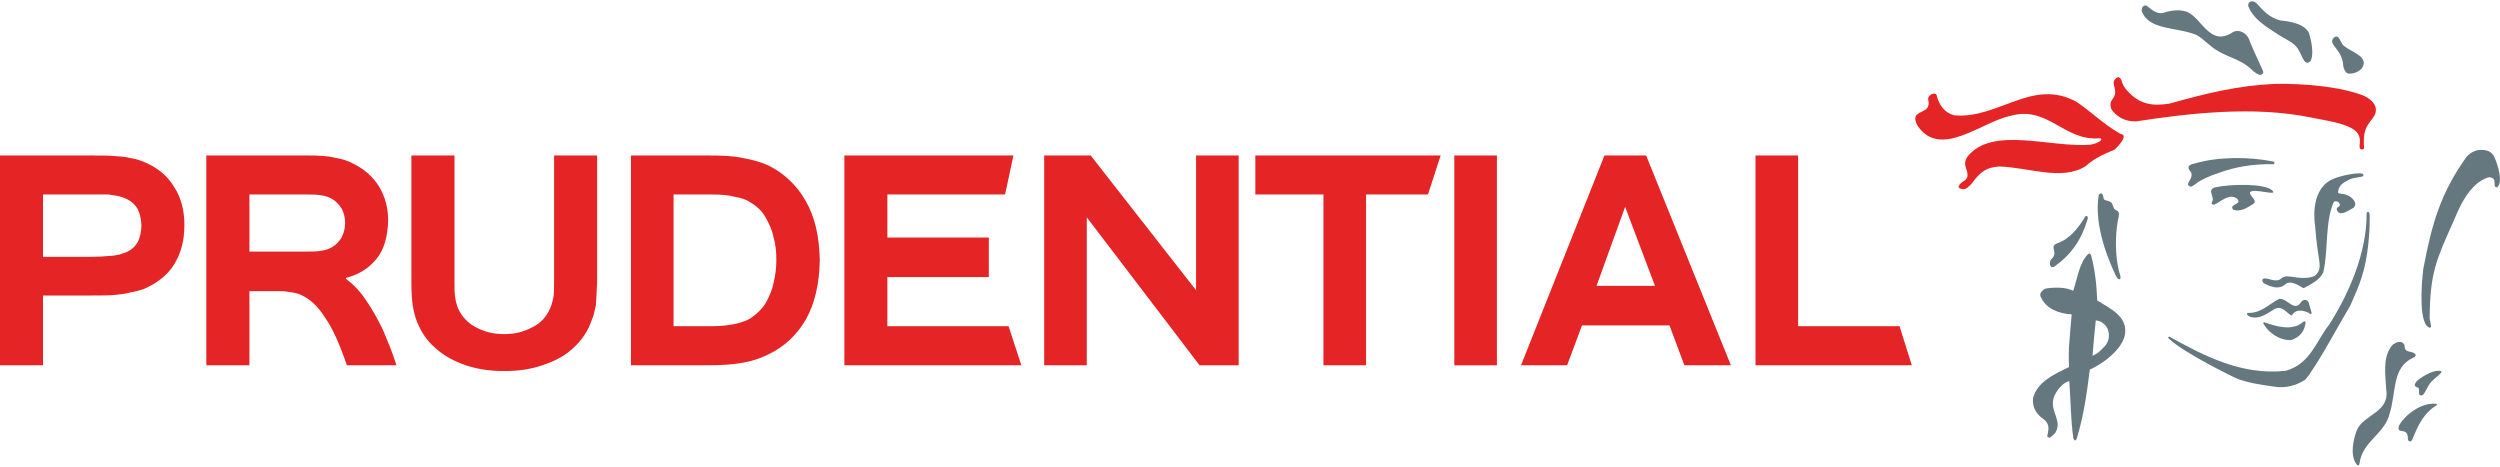 <?xml version="1.0" encoding="UTF-8"?>
<!DOCTYPE svg PUBLIC "-//W3C//DTD SVG 1.1//EN" "http://www.w3.org/Graphics/SVG/1.1/DTD/svg11.dtd">
<!-- Creator: CorelDRAW 2018 (64-Bit) -->
<svg xmlns="http://www.w3.org/2000/svg" xml:space="preserve" width="300px" height="56px" version="1.1" style="shape-rendering:geometricPrecision; text-rendering:geometricPrecision; image-rendering:optimizeQuality; fill-rule:evenodd; clip-rule:evenodd"
viewBox="0 0 299.9 55.66"
 xmlns:xlink="http://www.w3.org/1999/xlink">
 <defs>
  <style type="text/css">
   <![CDATA[
    .fil0 {fill:#E42425;fill-rule:nonzero}
    .fil1 {fill:#65777F;fill-rule:nonzero}
   ]]>
  </style>
 </defs>
 <g id="Warstwa_x0020_1">
  <g id="_2178137990784">
   <path class="fil0" d="M255.2 10.74c1.51,1.67 3.04,1.84 5.04,1.53 4.57,-1.27 8.21,-2.17 12.7,-2.37 3.55,-0.06 8,0.36 10.66,1.44 1.14,0.56 1.7,1.37 1.26,2.33 -0.74,1.18 -1.44,1.36 -1.27,3.92 -0.02,0.2 -0.51,0.35 -0.54,-0.17 0.08,-0.81 0.08,-1.25 -0.36,-1.76 -1.05,-1.05 -3.65,-1.34 -5.65,-1.76 -6.7,-1.34 -14.21,-0.51 -20.8,0.5 -1.42,0.04 -2.39,-0.64 -2.95,-1.44 -0.53,-1.41 0.88,-1.06 0.31,-2.84 -0.04,-0.17 -0.05,-0.31 -0.04,-0.44 -0.02,-0.17 0.29,-0.55 0.55,-0.59 0.59,0.22 0.22,0.75 1.09,1.65z"/>
   <path class="fil0" d="M254.11 15.74c0.3,0.26 0.6,0.19 0.62,0.34 0.18,0.38 -0.54,1.21 -1.07,1.72 -0.44,0.18 -2.3,0.87 -3.5,1.99 -2.82,1.78 -6.95,0.09 -10.38,0.02 -1.55,0.13 -2.22,0.63 -3.32,2.13 -0.55,0.55 -0.76,0.69 -1.32,0.52 -0.36,-0.16 -0.1,-0.41 0,-0.56 0.32,-0.35 0.95,-0.49 0.88,-1.12 0,-0.73 -0.65,-1.18 0.01,-2.17 3.01,-3.71 9.96,-1 14.8,-1.42 1.38,-0.3 1.43,-0.8 1.02,-0.77 -4.25,0.39 -6.17,-3.97 -10.7,-2.68 -3.5,0.74 -8.39,5.2 -11.12,1.18 -1.18,-2.2 1.82,-1.08 1.27,-3.17 -0.04,-0.58 1.02,-1.03 1.05,-0.33 0.32,1.02 0.87,1.93 2.07,2.25 5.26,0.5 9.4,-4.55 14.7,-1.6 1.74,1.17 3.16,2.61 4.99,3.67z"/>
   <path class="fil1" d="M249.13 52.42c-0.13,0.43 -0.35,0.22 -0.41,-0.02l0.17 -0.25 0.24 0.27z"/>
   <path class="fil1" d="M275.4 5.37c-0.36,-0.36 -0.54,-0.45 -0.74,-0.58 -0.42,-0.26 -0.93,-0.53 -1.31,-0.77 -1.51,-0.97 -3.08,-1.91 -3.66,-3.48 -0.04,-0.65 0.68,-0.69 1.06,-0.25 0.73,0.81 1.5,1.68 2.8,2 1.44,0.15 2.91,0.46 3.44,1.51 0.3,1.03 0.64,2.66 0.14,3.42 -0.83,0.65 -0.97,-1.07 -1.73,-1.85z"/>
   <path class="fil1" d="M259.48 1.4c0.84,-0.32 2,-0.46 2.88,-0.14 1.78,0.78 2.69,4.03 5.23,2.6 0.11,-0.06 0.23,-0.13 0.34,-0.21 0.72,-0.3 1.49,0.12 1.83,0.81 0.6,1.63 1.76,3.84 1.75,4.07 -0.25,0.63 -0.88,0.07 -1.2,-0.15 -1.3,-1.35 -2.68,-1.53 -4.18,-2.38 -1.12,-0.64 -1.82,-1.54 -2.65,-1.97 -2.34,-0.98 -5.76,-0.53 -6.56,-2.88 -0.02,-0.42 0.14,-0.59 0.43,-0.67 0.39,0.03 1.02,1.1 2.13,0.92z"/>
   <path class="fil1" d="M281.3 5.43c0.8,0.63 2.3,1.05 2.26,2.02 -0.13,0.74 -0.62,0.95 -1.18,1.17 -0.67,0.12 -0.97,0.14 -1.26,-0.71 -0.08,-1.37 -0.61,-1.89 -1.15,-2.61 -0.27,-0.42 -0.29,-0.62 0.02,-0.97 0.72,-0.48 0.67,0.75 1.31,1.1z"/>
   <path class="fil1" d="M299.24 18.7c0.4,0.93 1.07,3.03 0.31,3.61 -0.69,0.01 0.21,-1.15 -0.97,-1.21 -2.59,0.69 -3.87,4.44 -4.34,5.47 -1.96,4.39 -2.74,5.98 -2.78,11.47 0.04,0.33 0.28,1.05 0.07,1.12 -1.4,-0.18 -1.08,-5.13 -0.83,-7.07 1.06,-5.64 2.15,-9.19 5.21,-13.47 0.35,-0.38 0.98,-0.8 1.64,-0.8 0.74,0 1.3,0.12 1.69,0.88z"/>
   <path class="fil1" d="M272.71 19.22c0,0 0.16,0.04 0.13,0.2 -0.02,0.15 -0.13,0.12 -0.13,0.12 -2.36,-0.05 -4.57,0.3 -6.56,1.05 -2.59,0.83 -2.94,1.59 -3.32,1.65 -1.07,-0.3 0.71,-1.06 -0.18,-1.98 -0.38,-0.57 0.25,-0.74 0.63,-0.81 2.84,-0.83 6.49,-0.83 9.43,-0.23z"/>
   <path class="fil1" d="M283.48 20.74c0.23,0.44 -0.65,0.25 -1.58,0.6 -1.1,0.54 -1.32,0.84 -1.43,1.54 -0.05,0.36 0.78,-0.03 1.64,0.7 0.25,0.25 0.66,0.7 0.25,1.16 -0.6,0.31 -1.57,1.09 -1.97,0.41 -0.36,-0.64 0.69,-0.38 0.15,-1.04 -0.15,-0.14 -0.39,-0.13 -0.56,-0.08 -1.1,2.39 -0.65,5.79 -1.28,8.49 -0.39,0.87 -1.41,1.39 -2.35,1.89 -0.31,-0.09 -1.27,-0.95 -2.07,-0.57 -0.76,0.69 -1.37,0.49 -2,0.31 -0.4,-0.23 -0.98,-0.28 -0.88,-0.8 0.46,-0.39 1.29,0.39 2.07,0.03 0.42,-0.34 0.58,-0.45 1.37,-0.35 0.87,0.15 2.14,0.29 2.88,-0.13 1.07,-0.99 0.28,-1.62 0,-6 -0.05,-0.27 -0.61,-3.93 1.7,-5.36 1.12,-0.69 3.9,-1.12 4.06,-0.8z"/>
   <path class="fil1" d="M272.55 22.66c0.9,0.81 -2.21,-0.31 -2.64,0.24 -0.08,0.56 1.19,1.05 0.17,1.54 -0.6,0.39 -1.4,0.84 -2.18,0.56 -0.59,-0.7 1.09,-0.59 0.5,-1.29 -0.95,-0.78 -1.97,0.34 -2.81,0.69 -0.63,-0.05 0.03,-0.42 -0.18,-0.87 -0.1,-0.53 -0.42,-0.95 0.25,-1.2 2,-0.45 5.99,-0.48 6.89,0.33z"/>
   <path class="fil1" d="M252.36 23.7c0.19,0.27 0.32,0.09 0.87,0.4 0.24,0.2 0.24,0.61 0.42,0.81 0.27,0.31 0.75,0.09 0.43,1.26 -0.36,1.87 -0.34,4.4 0.1,6.15 0.09,0.36 0.31,0.83 0.14,1 -0.24,0.07 -0.33,-0.09 -0.56,-0.52 -0.67,-1.47 -2.63,-5.76 -1.99,-9.61 0.24,-0.21 0.48,-0.34 0.59,0.51z"/>
   <path class="fil1" d="M284.25 25.48c0.03,0.16 0.08,2.19 -0.27,4.6 -0.47,3.28 -1.39,4.81 -2.03,6.4 -1.68,2.81 -3.23,5.85 -5.06,8.48 -0.46,0.49 -0.12,0.25 -0.46,0.49 -1.01,0.63 -2.24,1.01 -3.68,0.76 -1.54,-0.21 -3.23,-0.46 -4.56,-1.02 0,0 -5.99,-2.88 -7.92,-4.64 0,0 -0.24,-0.21 -0.17,-0.27 0.06,-0.07 0.17,-0.04 0.17,-0.04 4,2.21 8.59,4.67 13.92,4.08 2.99,-0.84 3.65,-3.57 5.21,-5.53 2.42,-3.78 4.52,-8.67 4.5,-13.31 0,-0.29 0.29,-0.31 0.35,0z"/>
   <path class="fil1" d="M276.03 36.09c0.34,-0.44 0.74,-0.33 0.93,0.06 0,0 0.3,1.06 0.33,1.18 0.04,0.12 -0.05,0.31 -0.23,0.12 -0.17,-0.16 -1.59,-0.81 -2.11,0.22 -0.13,0.01 -0.13,-0.03 -0.23,-0.08 -0.44,-0.24 -1.09,-1.31 -2.09,-0.53 -0.67,0.36 -1.59,1.16 -2.74,0.77 -0.3,-0.15 -0.47,-0.32 -0.25,-0.46 1.61,0.08 2.56,-1.08 3.76,-1.67 0.98,-0.14 1.81,1.65 2.63,0.39z"/>
   <path class="fil1" d="M276.46 38.38c0.06,0.01 0.12,0.09 0.12,0.09 -0.1,1.09 -0.67,1.82 -1.75,2.17 -1.44,0.03 -2.63,-0.89 -3.19,-1.79 0,0 -0.12,-0.13 -0.14,-0.25 -0.02,-0.13 0.14,-0.1 0.14,-0.1 1.36,0.5 3.4,1.09 4.63,-0.03 0,0 0.12,-0.09 0.19,-0.09z"/>
   <path class="fil1" d="M289.45 42.13c0,0 0.42,0.16 0.32,0.39 -0.06,0.14 -0.19,0.21 -0.35,0.26 -2.49,1.19 -1.95,4.08 -2.75,6.64 -0.56,2.46 -3.26,3.33 -3.62,5.99 0,0.16 -0.17,0.46 -0.42,0.04 -0.74,-1.09 -0.31,-2.95 0.11,-4.04 0.85,-1.89 3.96,-2.09 3.51,-4.86 -0.13,-2.07 -0.41,-3.97 0.75,-5.33 0.42,-0.31 1.07,-0.66 1.44,0 0.04,0.8 0.29,0.7 1.01,0.91z"/>
   <path class="fil1" d="M292.82 44.35c0.33,0.18 -0.95,0.93 -1.35,1.52 -0.59,0.9 -0.71,1.65 -1.22,1.34 -0.13,-0.1 0.01,-0.5 -0.12,-0.82 -0.14,-0.16 -0.77,-0.09 -0.26,-0.78 0.23,-0.26 1.88,-1.5 2.95,-1.26z"/>
   <path class="fil1" d="M292.32 48.35c0.05,0.1 -0.15,0.18 -0.15,0.18 -1.52,0.98 -2.17,2.51 -2.8,4.05 0,0 -0.09,0.19 -0.22,0.21 -0.24,0.04 -0.3,-0.24 -0.3,-0.24 0.05,-1.66 -1.34,-0.45 -1.09,-1.58 0.41,-0.95 2.35,-2.84 4.42,-2.7 0,0 0.09,-0.04 0.14,0.08z"/>
   <path class="fil1" d="M250.44 26.12c0.07,-0.29 -0.15,-0.6 -0.39,-0.17l-0.02 0.08c-0.8,1.2 -1.68,2.44 -3.25,3 -1.07,0.43 0.28,1.02 -0.75,1.96 -0.2,0.22 -0.2,1.2 0.43,0.81 1.97,-1.39 3.22,-3.17 3.93,-5.56l0.05 -0.12z"/>
   <path class="fil1" d="M252.86 39.35c0.21,0.62 0.24,1.52 -0.56,2.21 -0.63,0.67 -0.76,0.7 -1.28,0.96 0.1,-1.33 0.25,-2.95 0.39,-4.25 0.77,0.06 1.27,0.65 1.45,1.08zm-3.73 13.07c0.79,-2.53 1.21,-5.36 1.56,-8.24 2.17,-1.01 4.12,-2.82 4.25,-4.44 0.16,-2.01 -1.79,-2.87 -3.36,-3.86 -0.07,-1.96 -0.28,-3.68 -0.72,-5.37 0,0 -0.04,-0.21 -0.18,-0.25 -0.09,-0.02 -0.24,0.1 -0.24,0.1 -1.03,1.12 -1.21,2.79 -1.74,4.36 -0.95,-0.46 -2.24,-0.43 -3.33,-0.26 -0.42,0.22 -0.85,0.64 -0.49,1.13 0.56,1.23 2.06,1.89 3.64,1.96 -0.14,1.66 -0.23,2.41 -0.33,4.02 -0.01,0.01 -0.05,1.21 0.01,2.3 -1.86,0.9 -3.8,1.78 -4.32,3.74 -0.11,1.26 0.52,2 1.36,2.59 0.92,0.77 0.24,1.78 0.38,2.05 0.32,0.23 0.47,-0.05 0.92,-0.47 0.88,-1.47 -0.52,-2.38 -0.24,-3.99 0.12,-0.68 0.91,-1.96 1.93,-2.24 0.17,2.27 0.17,4.7 0.49,6.85l0.41 0.02z"/>
   <path class="fil0" d="M198.53 34.13l-7.01 0 3.43 -9.48 3.58 9.48zm-1.06 -15.64l-5 0 -10.01 25.17 5.53 0 1.79 -4.79 10.49 0 1.79 4.79 5.58 0 -10.17 -25.17z"/>
   <path class="fil0" d="M92.81 33.71c-0.16,0.89 -0.53,1.69 -0.95,2.47 -0.42,0.69 -1.05,1.32 -1.84,1.85 -0.42,0.26 -1.11,0.52 -1.9,0.68 -0.79,0.16 -1.68,0.26 -2.68,0.26l-4.64 0 0 -15.8 4.64 0c1,0 1.89,0.06 2.68,0.27 0.85,0.15 1.48,0.37 1.9,0.68 0.79,0.47 1.42,1.05 1.84,1.84 0.42,0.74 0.79,1.53 0.95,2.43 0.26,0.84 0.32,1.74 0.32,2.68 0,0.9 -0.11,1.79 -0.32,2.64zm-3.69 -14.91c-1.1,-0.26 -2.58,-0.31 -4.26,-0.31l-9.17 0 0 25.17 9.17 0c1.68,0 3.16,-0.1 4.26,-0.31 1.16,-0.21 2.11,-0.53 2.95,-0.95 1.95,-0.9 3.48,-2.32 4.59,-4.21 1.1,-1.95 1.63,-4.33 1.68,-7.12 -0.05,-2.84 -0.58,-5.21 -1.68,-7.11 -1.11,-1.95 -2.64,-3.37 -4.59,-4.32 -0.84,-0.37 -1.79,-0.63 -2.95,-0.84z"/>
   <polygon class="fil0" points="120.57,23.17 121.57,18.49 101.29,18.49 101.29,43.66 122.52,43.66 120.99,38.97 106.45,38.97 106.45,33.08 118.62,33.08 118.62,28.33 106.45,28.33 106.45,23.17 "/>
   <polygon class="fil0" points="174.46,43.66 179.57,43.66 179.57,18.49 174.46,18.49 "/>
   <polygon class="fil0" points="229.34,43.66 227.87,38.97 215.7,38.97 215.7,18.49 210.59,18.49 210.59,43.66 "/>
   <polygon class="fil0" points="148.59,43.66 148.59,18.49 143.48,18.49 143.48,34.66 130.84,18.49 125.26,18.49 125.26,43.66 130.37,43.66 130.37,25.91 143.9,43.66 "/>
   <path class="fil0" d="M16.96 26.91c0,0.74 -0.16,1.37 -0.42,1.95 -0.32,0.53 -0.79,1 -1.48,1.27 -0.26,0.1 -0.53,0.15 -0.79,0.26 -0.31,0.05 -0.74,0.16 -1.26,0.16 -0.53,0.05 -1.21,0.1 -2.11,0.1l-5.74 0 0 -7.48 5.74 0c0.9,0 1.58,0 2.11,0 0.52,0.11 0.95,0.11 1.26,0.21 0.26,0.06 0.53,0.16 0.79,0.27 0.69,0.31 1.16,0.73 1.48,1.31 0.26,0.58 0.42,1.27 0.42,1.95zm3.9 -4.69c-0.79,-1.31 -2.01,-2.31 -3.59,-2.95 -0.47,-0.21 -1,-0.37 -1.63,-0.47 -0.58,-0.16 -1.32,-0.21 -2.16,-0.26 -0.79,-0.05 -1.84,-0.05 -3.16,-0.05l-10.32 0 0 25.17 5.16 0 0 -8.37 5.16 0c1.32,0 2.37,0 3.16,-0.05 0.84,-0.06 1.58,-0.16 2.16,-0.32 0.63,-0.11 1.16,-0.26 1.63,-0.42 1.58,-0.69 2.8,-1.64 3.59,-2.9 0.84,-1.32 1.26,-2.9 1.26,-4.74 0,-1.84 -0.42,-3.37 -1.26,-4.64z"/>
   <path class="fil0" d="M41.4 26.6c0,0.63 -0.16,1.21 -0.42,1.73 -0.32,0.53 -0.79,1.01 -1.37,1.27 -0.26,0.16 -0.63,0.26 -1.05,0.31 -0.48,0.11 -1.06,0.11 -1.85,0.11l-6.79 0 0 -6.85 6.79 0c0.79,0 1.37,0 1.85,0.11 0.42,0.05 0.79,0.16 1.05,0.31 0.58,0.27 1.05,0.74 1.37,1.27 0.26,0.47 0.42,1.05 0.42,1.74zm-1.26 -7.85c-0.85,-0.21 -1.95,-0.26 -3.32,-0.26l-12.07 0 0 25.17 5.17 0 0 -8.9 3.05 0c0.69,0 1.27,0 1.69,0.11 0.52,0.05 1,0.15 1.37,0.31 1.1,0.48 2.1,1.37 2.95,2.74 0.94,1.32 1.79,3.27 2.63,5.74l5.95 0c-0.47,-1.52 -1.05,-2.89 -1.63,-4.26 -0.63,-1.32 -1.32,-2.53 -2.06,-3.59 -0.68,-1.05 -1.47,-1.84 -2.37,-2.52l0 -0.11c1.59,-0.42 2.75,-1.16 3.69,-2.32 0.9,-1.1 1.32,-2.68 1.37,-4.58 0,-1.42 -0.32,-2.74 -1.05,-4 -0.74,-1.21 -1.79,-2.16 -3.22,-2.85 -0.57,-0.31 -1.31,-0.53 -2.15,-0.68z"/>
   <polygon class="fil0" points="163.87,23.17 171.3,23.17 172.82,18.49 150.59,18.49 150.59,23.17 158.76,23.17 158.76,43.66 163.87,43.66 "/>
   <path class="fil0" d="M71.63 33.71l0 -15.22 -5.16 0 0 15.22c0,0.79 0,1.42 -0.1,1.9 -0.11,0.47 -0.21,0.84 -0.37,1.21 -0.48,1.1 -1.21,1.84 -2.21,2.31 -1,0.53 -2.06,0.79 -3.32,0.79 -1.21,0 -2.32,-0.26 -3.32,-0.79 -0.95,-0.47 -1.69,-1.21 -2.21,-2.31 -0.11,-0.37 -0.27,-0.74 -0.32,-1.21 -0.1,-0.48 -0.1,-1.11 -0.1,-1.9l0 -15.22 -5.17 0 0 15.22c0,1.16 0.06,2.1 0.16,2.74 0.11,0.73 0.27,1.31 0.42,1.74 0.53,1.42 1.27,2.52 2.32,3.42 1.05,0.95 2.27,1.58 3.63,2.05 1.43,0.48 2.96,0.69 4.59,0.69 1.68,0 3.21,-0.21 4.58,-0.69 1.42,-0.47 2.69,-1.1 3.69,-2.05 1,-0.9 1.79,-2 2.26,-3.42 0.21,-0.43 0.32,-1.01 0.48,-1.74 0.05,-0.64 0.1,-1.58 0.15,-2.74z"/>
  </g>
 </g>
</svg>
